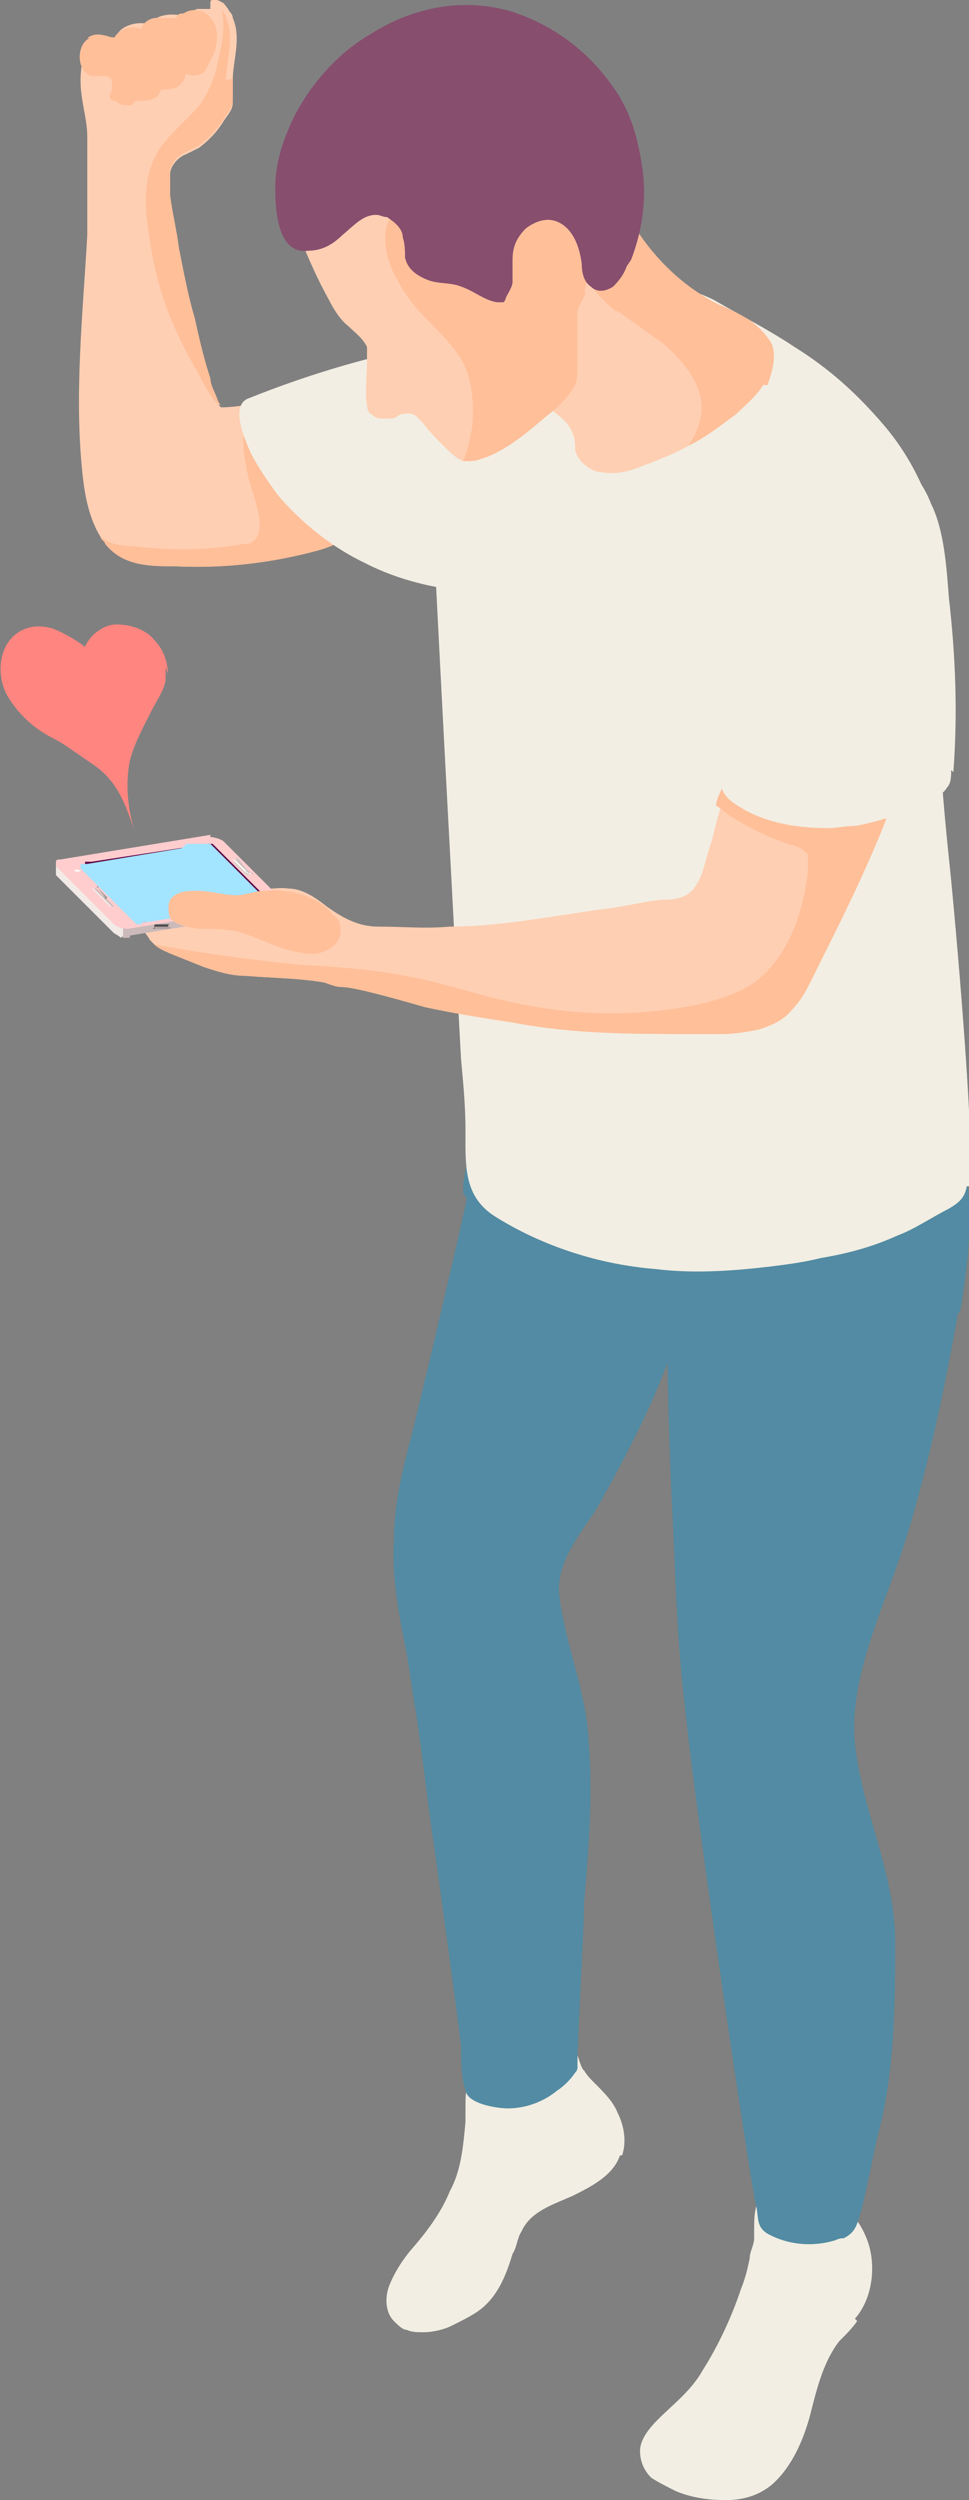<?xml version="1.0" encoding="UTF-8"?><svg xmlns="http://www.w3.org/2000/svg" viewBox="0 0 43.3 111.7"><rect x="0" y="0" width="43.3" height="111.7" fill="#808080" stroke="none"/><defs><style>.uuid-619fb3d4-cd3f-45d9-8590-07a1d480254f{fill:#fff;}.uuid-ea7f20ec-6623-40bc-8b1f-fd003e36e210{fill:#ffcdce;}.uuid-82edf321-76b1-4d54-9c8a-fa6a64712b04,.uuid-2df5406d-ca33-41d1-b177-07452655034d{fill:#874e6e;}.uuid-82edf321-76b1-4d54-9c8a-fa6a64712b04,.uuid-3eee8f2d-b4e1-4123-971e-5d812afbead2,.uuid-d1ee933e-e26b-4433-98d9-870afd6f8191,.uuid-fe8b8ec3-bb02-4f43-a452-e0e087095359{mix-blend-mode:multiply;}.uuid-c79711a3-6e94-4e25-8a5c-b56afb7cfbd6{fill:#666;}.uuid-c79711a3-6e94-4e25-8a5c-b56afb7cfbd6,.uuid-aa7ff8a8-7d52-498f-8936-6fa81d68ced4,.uuid-f6509565-e20a-4fd7-bc07-85a0dab362c1{mix-blend-mode:screen;}.uuid-aa7ff8a8-7d52-498f-8936-6fa81d68ced4{fill:#999;}.uuid-3eee8f2d-b4e1-4123-971e-5d812afbead2,.uuid-ccb232fc-166e-41d1-bf9f-0d307dd1225e{fill:#ccbaba;}.uuid-5a9df6b4-7420-42e1-998c-0099182dcd7f{isolation:isolate;}.uuid-758b742e-5e37-45c5-be8c-b077479683d3{fill:#4d4d4d;}.uuid-255a3a9a-ba19-48bd-822b-fd8b98cde04a{fill:#ffbf99;}.uuid-096ddaf0-8cc7-4b9b-9f45-90ef574f5ac4{fill:#ffcfb3;}.uuid-b8a39cd2-0931-4faa-a5b4-3b41f133b55d{fill:#b3a1a1;}.uuid-f6509565-e20a-4fd7-bc07-85a0dab362c1{fill:#ccc;}.uuid-18ead10d-fedc-4ac6-8f65-6b448dbae423{fill:#600d4a;}.uuid-e2f1f5ba-fe5a-4d71-89ef-4630066c0688{fill:#da85c0;}.uuid-d7f7afb9-b179-48c8-851f-176e49e57f28{fill:#6b6eb6;}.uuid-191cf95d-18a1-4668-a79e-9fdaf5a20d75{fill:#9076b9;}.uuid-0c1392ff-a515-42f3-b3d9-c0dd5d45994b{fill:#ff8dc3;}.uuid-83b6fdb2-5ac8-4df8-8fac-82e75a344cb8{fill:#e8e0dd;}.uuid-ea364f35-6331-4ff5-8b02-298f7849d42d{fill:#fff7f2;}.uuid-63933faf-9e9f-40d5-8c28-c8d1b99eea0c,.uuid-d1ee933e-e26b-4433-98d9-870afd6f8191{fill:#528ba3;}.uuid-e3455ab5-b61a-4f62-b7cb-13d1b434b97e{fill:#f2eae6;}.uuid-ef642564-46ba-4c98-a305-a9235a1ca5bf{fill:#ff8680;}.uuid-e59f0a01-619d-4f48-a449-53806ec2de79{fill:#b57dbd;}.uuid-8613e6dd-1daf-48bc-b379-15319d57944c{fill:#f2eee3;}.uuid-1f7ee338-e42c-4476-8eff-fb4d16085f1e{fill:#a3e4ff;}.uuid-eee374df-fb0d-42ae-81af-c008d8fba91b{fill:#d9d1ce;}</style></defs><g class="uuid-5a9df6b4-7420-42e1-998c-0099182dcd7f"><g id="uuid-c4ec38b4-21f8-4376-af62-b74a7f6893fe"><g id="uuid-abd68040-a0a0-4130-b98d-7c7c02b5cdc2"><path class="uuid-096ddaf0-8cc7-4b9b-9f45-90ef574f5ac4" d="m15.4,23.6c0,.1,0,.3,0,.4,0,.1-.2.2-.4.3-.4.2-.8.3-1.2.4-2,.5-4,.7-6,.6-1.1,0-2.3,0-3.1-1,0-.1-.2-.2-.2-.3-.5-.8-.7-1.8-.8-2.7-.4-3.6,0-7.2.2-10.8,0-.6,0-1.2,0-1.8,0-.9,0-1.8,0-2.6,0-.8-.3-1.6-.3-2.5,0-.6.1-1.2.5-1.6.3-.3.7-.4,1.1-.3,0-.2.2-.4.4-.5.4-.2.8-.2,1.2-.1,0-.1.1-.2.2-.3.4-.2,1-.2,1.4,0,0-.2.2-.3.4-.4.2,0,.4,0,.6,0,0,0,0-.2,0-.3,0-.2.4-.1.5,0,.1,0,.2.2.3.3,0,.1.2.2.2.4.4.9,0,1.9,0,2.8,0,.3,0,.7,0,1,0,.3-.2.5-.4.8-.3.5-.7.9-1.1,1.2-.2.1-.4.2-.6.3-.3.1-.7.5-.7.9,0,.2,0,.3,0,.5,0,.2,0,.3,0,.5.1.8.3,1.6.4,2.4.2,1,.4,2.1.7,3.1.2.9.4,1.8.7,2.7,0,.3.2.6.3.9,0,0,.1.3.2.3h0c.9,0,1.8-.3,2.7-.2,0,.2,0,.4,0,.6,0,.3.2.5.5.6.7.5,1.3,1.1,1.7,1.8.2.4.3.7.4,1.1,0,.5,0,1,0,1.5Z"/><path class="uuid-255a3a9a-ba19-48bd-822b-fd8b98cde04a" d="m15.4,23.6c0,.1,0,.3,0,.4,0,.1-.2.2-.4.3-.4.2-.8.3-1.2.4-2,.5-4,.7-6,.6-1.1,0-2.3,0-3.1-1,0-.1-.2-.2-.2-.3.4.3.9.4,1.4.4,1.7.2,3.4.2,5-.1.2,0,.3,0,.5-.2.2-.2.2-.5.2-.8-.1-.9-.5-1.7-.6-2.5-.2-.8-.2-1.8.3-2.5.6.9,1.4,1.5,2.3,2.1.7.5,1.5,1,2.1,1.7,0,.5,0,1,0,1.5Z"/><path class="uuid-255a3a9a-ba19-48bd-822b-fd8b98cde04a" d="m10.4,3.5c0,.3,0,.7,0,1,0,.3-.2.5-.4.8-.3.5-.7.9-1.1,1.2-.2.1-.4.2-.6.3-.3.1-.7.5-.7.9,0,.2,0,.3,0,.5,0,.2,0,.3,0,.5.1.8.3,1.6.4,2.4.2,1,.4,2.1.7,3.1.2.9.4,1.8.7,2.7,0,.3.2.6.3.9,0,0,.1.3.2.3-.4,0-1-1.4-1.2-1.7-.4-.7-.7-1.3-1-2-.6-1.4-.9-2.8-1.1-4.3-.2-1.3-.1-2.8.8-3.8.5-.6,1.1-1.1,1.6-1.7.3-.5.6-1.1.7-1.7.2-.8.4-1.7.2-2.5,0,.1.2.2.2.4.4.9,0,1.9,0,2.8Z"/><path class="uuid-8613e6dd-1daf-48bc-b379-15319d57944c" d="m21.5,25.7c0,.2,0,.5-.2.7-.1,0-.3,0-.4,0-1.5-.1-3.1-.5-4.5-1.2-1.5-.7-2.9-1.8-4-3.1-.5-.7-1-1.4-1.3-2.1-.2-.5-.8-1.9,0-2.2,2.5-1,5.1-1.8,7.7-2.3,0,0,.3.4.4.5.2.1.4.2.6.3.1,0,.2.1.4.2.3.2.6.4.8.6.3.3.5.6.6,1,.3.8.5,1.6.5,2.5,0,.9-.3,1.8-.5,2.7-.2.8,0,1.8,0,2.6Z"/><g class="uuid-fe8b8ec3-bb02-4f43-a452-e0e087095359"><path class="uuid-8613e6dd-1daf-48bc-b379-15319d57944c" d="m21.5,25.7c0,.2,0,.5-.2.7-.1,0-.3,0-.4,0-1.5-.1-3.1-.5-4.5-1.2.3-3.2,1.7-6.3,3.6-8.9.3.2.6.4.8.6.3.3.5.6.6,1,.3.8.5,1.6.5,2.5,0,.9-.3,1.8-.5,2.7-.2.8,0,1.8,0,2.6Z"/></g><path class="uuid-8613e6dd-1daf-48bc-b379-15319d57944c" d="m38.3,103.7c-.2.3-.5.6-.8.9-.7.9-1,2.1-1.3,3.3-.3,1.1-.8,2.3-1.7,3.1-.6.5-1.3.7-2.1.7-.7,0-1.5-.1-2.2-.4-.4-.2-.8-.4-1.1-.6-.3-.3-.5-.7-.5-1.2,0-.5.4-1,.8-1.4.7-.7,1.5-1.3,2-2.2.7-1.1,1.3-2.4,1.7-3.6.2-.5.3-.9.4-1.4,0-.3.2-.6.2-.9,0-.1,0-.2,0-.4,0-.4,0-.9.2-1.3.3-.6,1.4-.7,2-.7.4,0,.8.2,1.1.4.9.5,1.6,1.5,1.8,2.5.2,1,0,2.2-.7,3Z"/><g class="uuid-fe8b8ec3-bb02-4f43-a452-e0e087095359"><path class="uuid-8613e6dd-1daf-48bc-b379-15319d57944c" d="m38.3,103.7c-.2.3-.5.6-.8.9-.7.9-1,2.1-1.3,3.3-.3,1.1-.8,2.3-1.7,3.1-.6.5-1.3.7-2.1.7.5-.4,1-.8,1.4-1.3.9-1.2,1.2-2.8,1.5-4.3.1-.8.3-1.5.5-2.3.3-.9.9-1.6,0-2.4-.4-.3-.9-.5-1.3-.8-.2-.1-.5-.3-.7-.5,0-.1,0-.2,0-.4,0-.4,0-.9.2-1.3.3-.6,1.4-.7,2-.7.4,0,.8.2,1.1.4.9.5,1.6,1.5,1.8,2.5.2,1,0,2.2-.7,3Z"/></g><path class="uuid-8613e6dd-1daf-48bc-b379-15319d57944c" d="m27.7,96.3c-.3.9-1.3,1.4-2.1,1.8-.9.4-1.9.7-2.3,1.6-.2.3-.2.7-.4,1-.3,1-.7,2-1.6,2.6-.3.2-.7.4-1.1.6-.4.2-.9.3-1.3.3-.2,0-.5,0-.7-.1-.2,0-.4-.2-.6-.4-.4-.4-.4-1.1-.2-1.6.2-.5.5-1,.9-1.5.7-.8,1.4-1.7,1.8-2.7.5-.9.6-2,.7-3.1,0-.1,0-.2,0-.3v-.2c0-.6,0-1.1.2-1.7,0,0,0-.1.1-.2s.1,0,.2,0c.7,0,1.5.1,2.2,0,.7,0,1.5-.3,2.1-.7,0,0,.2.7.3.7.1.2.3.4.5.6.4.4.8.8,1,1.3.3.6.4,1.3.2,1.9Z"/><g class="uuid-fe8b8ec3-bb02-4f43-a452-e0e087095359"><path class="uuid-8613e6dd-1daf-48bc-b379-15319d57944c" d="m27.7,96.3c-.3.9-1.3,1.4-2.1,1.8-.9.4-1.9.7-2.3,1.6-.2.3-.2.7-.4,1-.3,1-.7,2-1.6,2.6-.3.2-.7.4-1.1.6-.4.2-.9.3-1.3.3-.2,0-.5,0-.7-.1.3-.1.7-.3,1-.4,1-.5,1.9-1.3,2.4-2.2.4-.8.6-1.7,1-2.5.5-1.1,1.1-2.1,2-2.9.2-.2.5-.4.4-.7,0-.4-.6-.4-.9-.3-.6,0-1.2.1-1.8,0-.4,0-.9-.4-1.3-.7,0-.6,0-1.1.2-1.7,0,0,0-.1.1-.2s.1,0,.2,0c.7,0,1.5.1,2.2,0,.7,0,1.5-.3,2.1-.7,0,0,.2.7.3.7.1.2.3.4.5.6.4.4.8.8,1,1.3.3.6.4,1.3.2,1.9Z"/></g><path class="uuid-63933faf-9e9f-40d5-8c28-c8d1b99eea0c" d="m31.7,53.5c-.5,3.3-1.4,6.6-2.8,9.6-.7,1.5-1.5,3-2.3,4.4-.8,1.2-1.8,2.4-1.6,3.9.3,2.2,1.2,4.2,1.3,6.4.2,2.4,0,4.8-.2,7.2,0,1.2-.3,6-.3,7.2,0,0,0,.1,0,.2,0,0,0,.1-.1.2-.2.3-.5.6-.8.8,0,0,0,0,0,0-.6.5-1.4.8-2.2.8-.5,0-1.8-.2-1.9-.8-.2-.6-.2-1.4-.2-2-.1-.9-.9-6.8-1.2-8.9-.3-2-.5-3.9-.8-5.9-.2-1.1-.3-2.1-.5-3.1-.3-1.5-.6-3.1-.5-4.7,0-1.6.4-3.2.8-4.7.2-.8,1.8-7.5,2.5-10.7,0-.2,0-.3,0-.4.3-1.8.6-3.6,1.4-5.3.1-.3.3-.6.6-.6.2,0,.3,0,.5.2.6.3,1.4.5,2.1.4.7,0,1.3-.3,2.1-.2.7.1,1.3.4,1.9.9.6.5,1.3,1.3,1.6,2,.2.7.6,1.4.7,2.1,0,.3,0,.7,0,1Z"/><path class="uuid-d1ee933e-e26b-4433-98d9-870afd6f8191" d="m31.7,53.5c-.5,3.3-1.4,6.6-2.8,9.6-.7,1.5-1.5,3-2.3,4.4-.8,1.2-1.8,2.4-1.6,3.9.3,2.2,1.2,4.2,1.3,6.4.2,2.4,0,4.8-.2,7.2,0,1.2-.3,6-.3,7.2,0,0,0,.1,0,.2,0,0,0,.1-.1.2-.2.3-.5.6-.8.8,0,0,0,0,0,0-.4-7.2-.8-14.5-1.3-21.7,0-1.4-.2-2.7.2-4.1.4-1.8,1.6-3.3,2.3-5,.5-1.1.9-2.4.4-3.5-.5-1.3-1.9-2-3-2.8-1.2-.8-2.1-1.8-2.8-3,0-.2,0-.3,0-.4.3-1.8.6-3.6,1.4-5.3.1-.3.3-.6.6-.6.2,0,.3,0,.5.2.6.3,1.4.5,2.1.4.7,0,1.3-.3,2.1-.2.7.1,1.3.4,1.9.9.6.5,1.3,1.3,1.6,2,.2.7.6,1.4.7,2.1,0,.3,0,.7,0,1Z"/><path class="uuid-63933faf-9e9f-40d5-8c28-c8d1b99eea0c" d="m42.8,58.7c-.6,3.4-1.3,6.7-2.3,10-.9,2.9-2.6,6.2-2.3,9.2.3,2.9,1.7,5.6,1.8,8.6,0,2.8,0,5.8-.7,8.6-.3,1.2-.5,2.4-.8,3.6-.2.6-.2,1-.8,1.3-.1,0-.2,0-.4.1-1,.3-2.1.2-3-.3-.5-.3-.4-.7-.5-1.2-.2-.6-2.7-17.4-3.2-22.4-.3-2.5-.4-5-.5-7.5-.2-3.7-.3-7.5-.3-11.2,0-3.1.3-6.3.8-9.3,0,.2.7.9.9,1,.4.4.8.7,1.2.9.4.2.8.5,1.2.5.5,0,1.1-.4,1.5-.5,1.3-.3,2.7-.4,3.9.1,1,.4,1.8,1.1,2.6,1.9.3.4.9.2,1.2-.2.4,2.2.2,4.5-.2,6.7Z"/><path class="uuid-d1ee933e-e26b-4433-98d9-870afd6f8191" d="m42.8,58.7c-.6,3.4-1.3,6.7-2.3,10-.9,2.9-2.6,6.2-2.3,9.2.3,2.9,1.7,5.6,1.8,8.6,0,2.8,0,5.8-.7,8.6-.3,1.2-.5,2.4-.8,3.6-.2.6-.2,1-.8,1.3-.1,0-.2,0-.4.1,0-2.7-.2-5.5-.5-8.2-.5-4.4-1.2-8.7-1.5-13.1-.2-4.4,0-8.9,1.7-13,.5-1.1,1-2.3,1.1-3.5.1-1.2-.3-2.6-1.4-3.2-1.6-.9-3.8-.4-5.6-.9-.6-.2-1.1-.4-1.5-.7,0-3.1.3-6.3.8-9.3,0,.2.7.9.9,1,.4.4.8.7,1.2.9.4.2.8.5,1.2.5.5,0,1.1-.4,1.5-.5,1.3-.3,2.7-.4,3.9.1,1,.4,1.8,1.1,2.6,1.9.3.4.9.2,1.2-.2.4,2.2.2,4.5-.2,6.7Z"/><path class="uuid-8613e6dd-1daf-48bc-b379-15319d57944c" d="m43.2,53c-.1.5-.3.7-.8,1-.8.4-1.5.9-2.3,1.2-1.1.5-2.2.8-3.4,1-.8.2-1.6.3-2.4.4-1.7.2-3.4.3-5,.1-2.5-.2-5-1-7.1-2.3-1.5-.9-1.4-2.3-1.4-3.9,0-1.1-.1-2.1-.2-3.2-.3-5.6-1.2-22.3-1.3-25.1-.1-2.6-.5-5.1.2-7.5.5-1.8,2.7-2.8,4.4-2.9,1.4-.1,2.8.2,4.1.5,1.3.3,2.7.5,3.9,1.1,1.2.7,2.4,1.3,3.6,2.1,1.6,1,2.8,2.1,4,3.5,1.7,2,2.6,4.5,2.7,7.1,0,.3,0,.6,0,.9,0,.4-.2.8-.2,1.1,0,.2,0,.4,0,.6-.1,1.6,0,3.2,0,4.8.1,1.9.3,3.9.5,5.8.3,3.1,1.1,12.3.8,13.6Z"/><g class="uuid-fe8b8ec3-bb02-4f43-a452-e0e087095359"><path class="uuid-8613e6dd-1daf-48bc-b379-15319d57944c" d="m43.2,53c-.1.5-.3.7-.8,1-.8.4-1.5.9-2.3,1.2-1.1.5-2.2.8-3.4,1-.8.2-1.6.3-2.4.4-.3-.8-.6-1.6-.8-2.4-1.2-4.1-2.4-8.2-2.6-12.4,0-2,0-4.1.3-6.1.3-2.9.8-5.9,1.9-8.6.9-2.1,2.2-5.1,5.1-3.7,2,1,3.1,3.2,3.8,5.4-.1,1.6,0,3.2,0,4.8.1,1.9.3,3.9.5,5.8.3,3.1,1.1,12.3.8,13.6Z"/></g><path class="uuid-096ddaf0-8cc7-4b9b-9f45-90ef574f5ac4" d="m34.1,17.2c-.3.5-.8.9-1.2,1.3-.7.5-1.3,1-2.1,1.4h0c-.7.4-1.5.7-2.3,1-.5.2-1.1.3-1.6.2-.5,0-1.1-.5-1.2-1,0-.2,0-.5-.1-.7-.2-.7-1.1-1.1-1.6-1.6-.6-.6-1.1-1.3-1.3-2.1-.5-1.7,0-3.5.4-5.3.2-.7.3-1.4.8-1.9.6-.7,1.6-.9,2.4-.6.4.2.8.4,1,.8.5.5.8,1.2,1.2,1.8.9,1.3,2.1,2.4,3.5,3.1.5.2.9.4,1.4.7.4.3.8.7,1,1.1.2.6,0,1.2-.2,1.8Z"/><path class="uuid-255a3a9a-ba19-48bd-822b-fd8b98cde04a" d="m34.1,17.2c-.3.5-.8.9-1.2,1.3-.7.5-1.3,1-2.1,1.4.2-.4.4-.7.5-1.2.3-1.3-.7-2.5-1.6-3.3-.7-.5-1.4-1-2.1-1.5,0,0,0,0-.1,0-.6-.5-1.2-1.1-1.4-1.9-.3-1.1,0-2.3.9-3,.1,0,.2-.2.4-.3.5.5.8,1.2,1.2,1.8.9,1.3,2.1,2.4,3.5,3.1.5.2.9.4,1.4.7.4.3.8.7,1,1.1.2.6,0,1.2-.2,1.8Z"/><path class="uuid-096ddaf0-8cc7-4b9b-9f45-90ef574f5ac4" d="m26.2,13c-.1.3-.3.6-.4.9,0,.4,0,.9,0,1.3,0,.4,0,.8,0,1.2,0,.4,0,.8-.3,1.1-.2.3-.4.5-.6.7-1,.8-1.9,1.7-3.1,2.2-.3.1-.5.2-.8.2,0,0-.2,0-.3,0-.3-.1-.6-.4-.9-.7-.3-.3-.6-.6-.9-1-.3-.3-.4-.5-.9-.4-.2,0-.3.2-.5.2-.1,0-.2,0-.4,0-.2,0-.3,0-.5-.2-.1,0-.2-.2-.2-.4-.1-.6,0-1.3,0-2,0-.2,0-.4,0-.6-.2-.4-.5-.6-.8-.9-.4-.3-.7-.8-.9-1.2-.5-.9-.9-1.8-1.3-2.8-.4-1.1-.7-2.3-.3-3.4,0-.2.2-.4.4-.4s.3.1.4.2c.3.2.5.1.7,0,.3-.2.6-.3.9-.3,1-.2,2.1,0,3,.4.5.2,1,.4,1.5.6s.8.4,1.2.7c.5.3,1,.6,1.5.8.7.2,1.5.1,2.2.4.5.2.9.6,1.1,1.1.3.7.3,1.5.1,2.2Z"/><path class="uuid-255a3a9a-ba19-48bd-822b-fd8b98cde04a" d="m26.2,13c-.1.3-.3.6-.4.9,0,.4,0,.9,0,1.3,0,.4,0,.8,0,1.2,0,.4,0,.8-.3,1.1-.2.3-.4.5-.6.7-1,.8-1.9,1.7-3.1,2.2-.3.1-.5.2-.8.2,0,0-.2,0-.3,0,.2-.5.3-1,.4-1.5.1-1,0-2.1-.4-2.9-.4-.7-1-1.3-1.5-1.8-.6-.6-1.1-1.2-1.5-2-.4-.7-.7-1.8-.3-2.6.5-.8,1.2-1.4,2.1-1.7.2,0,.4-.1.5-.2.4.2.8.4,1.2.7.5.3,1,.6,1.5.8.7.2,1.5.1,2.2.4.5.2.9.6,1.1,1.1.3.7.3,1.5.1,2.2Z"/><path class="uuid-2df5406d-ca33-41d1-b177-07452655034d" d="m28,11.9c-.1.3-.3.6-.6.9-.3.2-.7.3-1,0-.3-.2-.4-.6-.4-1-.1-.8-.4-1.6-1.1-1.9-.5-.2-1,0-1.4.3-.4.4-.6.8-.6,1.4,0,.3,0,.7,0,1,0,.2-.2.5-.3.7,0,0,0,.1-.1.2,0,0-.2,0-.3,0-.6-.1-1-.5-1.6-.7-.5-.2-1-.1-1.5-.3-.5-.2-.9-.5-1-1,0-.3,0-.6-.1-.9,0-.4-.4-.7-.7-.9-.2,0-.3-.1-.5-.1-.6,0-1,.5-1.5.9-.4.4-.9.7-1.5.7-1.4.2-1.5-1.8-1.5-2.8,0-1.2.4-2.3.9-3.3.8-1.5,2-2.8,3.4-3.6,1.9-1.2,4.1-1.6,6.2-1t0,0c1.9.6,3.5,1.8,4.6,3.4.8,1.1,1.1,2.3,1.3,3.6.2,1.4,0,2.8-.5,4.1Z"/><path class="uuid-82edf321-76b1-4d54-9c8a-fa6a64712b04" d="m28,11.9c-.1.3-.3.6-.6.9-.3.2-.7.3-1,0-.3-.2-.4-.6-.4-1-.1-.8-.4-1.6-1.1-1.9-.5-.2-1,0-1.4.3-.4.4-.6.8-.6,1.4,0,.3,0,.7,0,1,0,.2-.2.5-.3.7,0,0,0,.1-.1.2,0,0-.2,0-.3,0-.6-.1-1-.5-1.6-.7-.5-.2-1-.1-1.5-.3-.5-.2-.9-.5-1-1,0-.3,0-.6-.1-.9,0-.4-.4-.7-.7-.9,0,0,0,0,0,0,.3-.1.5-.2.8-.4,1-.5,1.9-1.3,2.6-2.1.4-.5.8-1,1.1-1.6.8-1.5,1.2-3.3,1-5.1,1.9.6,3.5,1.8,4.6,3.4.8,1.1,1.1,2.3,1.3,3.6.2,1.4,0,2.8-.5,4.1Z"/><path class="uuid-096ddaf0-8cc7-4b9b-9f45-90ef574f5ac4" d="m39.6,36.6c-.9,2.3-2,4.5-3.1,6.7-.3.6-.6,1.3-1.1,1.8-.4.5-.9.7-1.5.9-.5.1-1.1.2-1.6.2-.4,0-.9,0-1.3,0-2.7,0-5.4,0-8-.5-1.3-.2-2.6-.4-4-.7-.7-.2-3.1-.9-3.7-.9-.3,0-.5-.1-.8-.2-1.1-.2-2.3-.2-3.5-.3-.7,0-1.3-.2-1.9-.4-.5-.2-1-.4-1.5-.6-.2-.1-.5-.2-.7-.4,0,0-.2-.2-.2-.2-.1-.2-.3-.4-.4-.6-.3-.4-.8-.7-1.2-1.1-.1-.1-.2-.2-.3-.4,0-.2,0-.4,0-.5s.1,0,.2-.1c.2-.2.3-.4.5-.7.3-.4.8-.6,1.2-.5.2,0,.4.2.6.2.2,0,.4-.2.6-.2.6-.2,1.3.2,1.9.6.2,0,.3.2.4.4,0,0,0,.2.1.3,0,.1.2.2.4.3.7.2,1.5-.1,2.2,0,.6,0,1.2.4,1.7.8.7.5,1.4.9,2.3.9,1.1,0,2.1.1,3.2,0,2.3,0,4.7-.5,7-.8.8-.1,1.6-.3,2.4-.4.5,0,1.1,0,1.5-.5.4-.5.5-1.2.7-1.8.2-.6.3-1.2.5-1.8,0-.3.2-.6.3-.9.3-1,1-1.9,2-2.3.9-.4,1.9-.4,2.9-.2.5.1,1.1.3,1.5.5.5.3.8.7,1,1.3.2.6,0,1.3-.3,1.9Z"/><path class="uuid-255a3a9a-ba19-48bd-822b-fd8b98cde04a" d="m39.6,36.6c-.9,2.3-2,4.5-3.1,6.7-.3.6-.6,1.3-1.1,1.8-.4.5-.9.7-1.5.9-.5.1-1.1.2-1.6.2-.4,0-.9,0-1.3,0-2.7,0-5.4,0-8-.5-1.3-.2-2.6-.4-4-.7-.7-.2-3.1-.9-3.7-.9-.3,0-.5-.1-.8-.2-1.1-.2-2.3-.2-3.5-.3-.7,0-1.3-.2-1.9-.4-.5-.2-1-.4-1.5-.6-.2-.1-.5-.2-.7-.4,2.2.4,4.4.7,6.5.9,1.6.1,3.2.2,4.7.5,1.8.3,3.6,1,5.4,1.3,2.5.5,5.1.5,7.6,0,.9-.2,1.9-.5,2.6-1,1.5-1.1,2.2-3.1,2.4-5,0-.2,0-.5,0-.7-.2-.3-.5-.4-.9-.5-.9-.3-1.7-.7-2.5-1.2-.3-.2-.5-.4-.7-.5,0-.3.2-.6.3-.9.3-1,1-1.9,2-2.3.9-.4,1.9-.4,2.9-.2.5.1,1.1.3,1.5.5.5.3.8.7,1,1.3.2.6,0,1.3-.3,1.9Z"/><path class="uuid-ccb232fc-166e-41d1-bf9f-0d307dd1225e" d="m5.8,41.8l6.7-1.1c.1,0,.2,0,.2-.1v-.3c0,0-.1,0-.1,0l-2.6-2.5c-.1-.1-.4-.2-.6-.2l-6,1h-.6c0,0-.2,0-.2,0v.3c0,0,0,0,0,0,0,0,0,.1,0,.2l2.6,2.6c0,0,.2.1.3.2,0,0,.2,0,.3,0Z"/><path class="uuid-758b742e-5e37-45c5-be8c-b077479683d3" d="m7.6,41.3s0,0,0,0c0,0,0,0,0,0h-.7c0,.1,0,.2-.1.2h0c0,0,0,0,0,0h0s0,0,0,0c0,0,0,0,0,0h.7c0-.1,0-.2.1-.2h0c0,0,0,0,0,0Z"/><path class="uuid-83b6fdb2-5ac8-4df8-8fac-82e75a344cb8" d="m6.9,41.4h.7c0-.1,0-.1,0,0h0s0,0,0,0h-.7c0,.1,0,.1,0,.1,0,0,0,0,0,0,0,0,0,0,0,0h0c0,0,0,0,0,0h0c0,0,0,0,0,0h0c0,0,0,0,0,0,0,0,0,0,0,0,0,0,0,0,0,0Z"/><path class="uuid-ea364f35-6331-4ff5-8b02-298f7849d42d" d="m6.8,41.5h0c0,0,0,0,0,0h0c0,0,0,0,0,0h0c0,0,0,0,0,0h0c0,0,0,0,0,0Z"/><path class="uuid-e3455ab5-b61a-4f62-b7cb-13d1b434b97e" d="m6.9,41.4h0c0,0,0,0,0,.1h0c0,0,0-.1,0-.1Z"/><path class="uuid-b8a39cd2-0931-4faa-a5b4-3b41f133b55d" d="m6.9,41.4h.7c0-.1,0-.1,0,0h0s0,0,0,0h0c0,0,0,.1,0,.1h-.7c0,.1,0,.1,0,0h0s0,0,0,0h0c0,0,0-.1,0-.1Z"/><path class="uuid-e3455ab5-b61a-4f62-b7cb-13d1b434b97e" d="m5.5,41.8v-.4c0,0-.6-1.4-.6-1.4l-1.6-1.4h-.6c0,0-.2,0-.2,0v.3c0,0,0,0,0,0,0,0,0,.1,0,.2l2.6,2.6c0,0,.2.1.3.2Z"/><path class="uuid-ea7f20ec-6623-40bc-8b1f-fd003e36e210" d="m9.4,37.3l-6.7,1.1c-.1,0-.2,0-.2.1,0,0,0,0,0,0,0,0,0,.1,0,.2l2.6,2.6c.1.1.4.2.6.2l6.7-1.1c.1,0,.2,0,.2-.1h0s0,0,0-.1l-2.6-2.6c-.1-.1-.4-.2-.6-.2Z"/><path class="uuid-3eee8f2d-b4e1-4123-971e-5d812afbead2" d="m11.3,39.1h0s0,0,0,0c0,0,0,0,0,0,0,0,0,0,0,0l-.6-.6h0c0,0-.1-.1-.2-.1h0s0,0,0,0h0s0,0,0,0c0,0,0,0,0,0l.6.6h0s.1,0,.2,0Z"/><path class="uuid-3eee8f2d-b4e1-4123-971e-5d812afbead2" d="m5.1,40.5h0s0,0,0,0c0,0,0,0,0,0,0,0,0,0,0,0l-.8-.8s0,0-.1,0h0s0,0,0,0h0s0,0,0,0l.8.8s0,0,.1,0Z"/><path class="uuid-18ead10d-fedc-4ac6-8f65-6b448dbae423" d="m12,40.2s0,0,0,0l-2.5-2.5c0,0-.2,0-.2,0l-5.2.8h-.3c0,0,0,.1,0,.2,0,0,0,0,0,0l2.5,2.5c0,0,.2,0,.2,0l5.5-.9c0,0,0,0,0-.1Z"/><path class="uuid-1f7ee338-e42c-4476-8eff-fb4d16085f1e" d="m6.4,41.2h.2s4.2-.7,4.2-.7h.2s.9-.2.9-.2c0,0,0,0,0-.1l-2.5-2.5c0,0-.1,0-.2,0h-.9c0,.1-.2.2-.2.2l-4.2.7h-.3c0,0,0,.1,0,.2l2.5,2.5c0,0,.1,0,.2,0Z"/><path class="uuid-ef642564-46ba-4c98-a305-a9235a1ca5bf" d="m7.5,30.1c0-.5-.2-1.1-.6-1.5-.4-.5-1.1-.7-1.7-.7-.6,0-1.2.5-1.4,1-.4-.3-.9-.6-1.4-.8-.9-.3-1.8,0-2.2.9-.3.7-.2,1.6.2,2.2.5.8,1.2,1.4,2,1.8.4.2.8.5,1.1.7.4.3.8.5,1.2.9.7.7,1,1.6,1.3,2.5-.3-1-.4-2.1-.2-3.1.2-.8.6-1.5,1-2.3.2-.4.5-.8.6-1.3,0-.2,0-.4,0-.6Z"/><path class="uuid-ccb232fc-166e-41d1-bf9f-0d307dd1225e" d="m5,40.5h0s0,0,0,0h0s0,0,0,0h0s0,0,0,0c0,0,0,0-.1,0,0,0,0,0,0,0l-.8-.8s0,0,0,0h0s0,0,0,0l.8.8s0,0,0,0c0,0,0,0,.1,0,0,0,0,0,0,0Z"/><path class="uuid-ea364f35-6331-4ff5-8b02-298f7849d42d" d="m4.9,40.5h0s0,0,0,0l-.8-.8s0,0,0,0h0s0,0,0,0l.8.8s0,0,0,0Z"/><path class="uuid-83b6fdb2-5ac8-4df8-8fac-82e75a344cb8" d="m5,40.5h0s0,0-.1,0h0c0,0,0,0,.1,0Z"/><path class="uuid-e3455ab5-b61a-4f62-b7cb-13d1b434b97e" d="m5,40.5h0s0,0,0,0c0,0,0,0,0,0,0,0,0,0,0,0l-.8-.8s0,0-.1,0h0s0,0,0,0h0s0,0,0,0l.8.8s0,0,.1,0Z"/><path class="uuid-ccb232fc-166e-41d1-bf9f-0d307dd1225e" d="m4.3,39.7s0,0,0,0,0,0,0,0,0,0,0,0c0,0,0,0,0,0Z"/><path class="uuid-ea364f35-6331-4ff5-8b02-298f7849d42d" d="m4.3,39.7s0,0,0,0c0,0,0,0,0,0,0,0,0,0,0,0,0,0,0,0,0,0,0,0,0,0,0,0,0,0,0,0,0,0Z"/><path class="uuid-ccb232fc-166e-41d1-bf9f-0d307dd1225e" d="m4.3,39.8s0,0,0,0,0,0,0,0c0,0,0,0,0,0,0,0,0,0,0,0Z"/><path class="uuid-ea364f35-6331-4ff5-8b02-298f7849d42d" d="m4.3,39.7s0,0,0,0c0,0,0,0,0,0,0,0,0,0,0,0,0,0,0,0,0,0,0,0,0,0,0,0,0,0,0,0,0,0Z"/><path class="uuid-ccb232fc-166e-41d1-bf9f-0d307dd1225e" d="m4.4,39.8s0,0,0,0c0,0,0,0,0,0s0,0,0,0c0,0,0,0,0,0Z"/><path class="uuid-ea364f35-6331-4ff5-8b02-298f7849d42d" d="m4.4,39.8s0,0,0,0,0,0,0,0c0,0,0,0,0,0,0,0,0,0,0,0,0,0,0,0,0,0,0,0,0,0,0,0Z"/><path class="uuid-ccb232fc-166e-41d1-bf9f-0d307dd1225e" d="m4.5,39.9s0,0,0,0c0,0,0,0,0,0,0,0,0,0,0,0,0,0,0,0,0,0Z"/><path class="uuid-ea364f35-6331-4ff5-8b02-298f7849d42d" d="m4.5,39.9s0,0,0,0c0,0,0,0,0,0,0,0,0,0,0,0,0,0,0,0,0,0,0,0,0,0,0,0,0,0,0,0,0,0Z"/><path class="uuid-ccb232fc-166e-41d1-bf9f-0d307dd1225e" d="m4.6,40s0,0,0,0,0,0,0,0c0,0,0,0,0,0s0,0,0,0Z"/><path class="uuid-ea364f35-6331-4ff5-8b02-298f7849d42d" d="m4.6,40s0,0,0,0c0,0,0,0,0,0,0,0,0,0,0,0,0,0,0,0,0,0,0,0,0,0,0,0,0,0,0,0,0,0Z"/><path class="uuid-ccb232fc-166e-41d1-bf9f-0d307dd1225e" d="m4.6,40.1s0,0,0,0c0,0,0,0,0,0s0,0,0,0c0,0,0,0,0,0Z"/><path class="uuid-ea364f35-6331-4ff5-8b02-298f7849d42d" d="m4.6,40s0,0,0,0c0,0,0,0,0,0,0,0,0,0,0,0,0,0,0,0,0,0,0,0,0,0,0,0,0,0,0,0,0,0Z"/><path class="uuid-ccb232fc-166e-41d1-bf9f-0d307dd1225e" d="m4.7,40.1s0,0,0,0,0,0,0,0c0,0,0,0,0,0s0,0,0,0Z"/><path class="uuid-ea364f35-6331-4ff5-8b02-298f7849d42d" d="m4.7,40.1s0,0,0,0c0,0,0,0,0,0,0,0,0,0,0,0,0,0,0,0,0,0,0,0,0,0,0,0,0,0,0,0,0,0Z"/><path class="uuid-ccb232fc-166e-41d1-bf9f-0d307dd1225e" d="m4.8,40.2s0,0,0,0c0,0,0,0,0,0s0,0,0,0c0,0,0,0,0,0Z"/><path class="uuid-ea364f35-6331-4ff5-8b02-298f7849d42d" d="m4.8,40.2s0,0,0,0c0,0,0,0,0,0,0,0,0,0,0,0,0,0,0,0,0,0,0,0,0,0,0,0,0,0,0,0,0,0Z"/><path class="uuid-ccb232fc-166e-41d1-bf9f-0d307dd1225e" d="m4.9,40.3s0,0,0,0,0,0,0,0c0,0,0,0,0,0,0,0,0,0,0,0Z"/><path class="uuid-ea364f35-6331-4ff5-8b02-298f7849d42d" d="m4.9,40.3s0,0,0,0c0,0,0,0,0,0,0,0,0,0,0,0,0,0,0,0,0,0,0,0,0,0,0,0,0,0,0,0,0,0Z"/><path class="uuid-ccb232fc-166e-41d1-bf9f-0d307dd1225e" d="m4.9,40.4s0,0,0,0c0,0,0,0,0,0,0,0,0,0,0,0s0,0,0,0Z"/><path class="uuid-ea364f35-6331-4ff5-8b02-298f7849d42d" d="m4.9,40.3s0,0,0,0c0,0,0,0,0,0,0,0,0,0,0,0,0,0,0,0,0,0,0,0,0,0,0,0,0,0,0,0,0,0Z"/><path class="uuid-ccb232fc-166e-41d1-bf9f-0d307dd1225e" d="m5,40.4s0,0,0,0c0,0,0,0,0,0,0,0,0,0,0,0,0,0,0,0,0,0Z"/><path class="uuid-ea364f35-6331-4ff5-8b02-298f7849d42d" d="m5,40.4s0,0,0,0c0,0,0,0,0,0,0,0,0,0,0,0,0,0,0,0,0,0,0,0,0,0,0,0,0,0,0,0,0,0Z"/><path class="uuid-aa7ff8a8-7d52-498f-8936-6fa81d68ced4" d="m4.7,40.2c0-.2-.2-.3-.3-.5h0c0-.1,0-.1-.1-.1h0s0,0,0,0h0s0,0,0,0l.5.5Z"/><path class="uuid-619fb3d4-cd3f-45d9-8590-07a1d480254f" d="m3.8,39.1s0,0,0,0c0,0,0,0,0,0,0,0-.1,0-.2,0,0,0,0,0,0,0,0,0,0,0,0,0,0,0,0,0,0,0,0,0,.1,0,.2,0,0,0,0,0,0,0Z"/><path class="uuid-d7f7afb9-b179-48c8-851f-176e49e57f28" d="m3.8,39.1s0,0,0,0c0,0,0,0,0,0,0,0-.1,0-.2,0,0,0,0,0,0,0,0,0,0,0,0,0,0,0,0,0,0,0,0,0,.1,0,.2,0,0,0,0,0,0,0Z"/><path class="uuid-191cf95d-18a1-4668-a79e-9fdaf5a20d75" d="m3.7,39.1s0,0,0,0c0,0,0,0,0,0,0,0,0,0-.1,0,0,0,0,0,0,0,0,0,0,0,0,0,0,0,0,0,0,0,0,0,0,0,.1,0,0,0,0,0,0,0Z"/><path class="uuid-e59f0a01-619d-4f48-a449-53806ec2de79" d="m3.7,39.1s0,0,0,0c0,0,0,0,0,0,0,0,0,0,0,0,0,0,0,0,0,0h0s0,0,0,0c0,0,0,0,0,0,0,0,0,0,0,0Z"/><path class="uuid-e2f1f5ba-fe5a-4d71-89ef-4630066c0688" d="m3.7,39.2h0s0,0,0,0c0,0,0,0,0,0,0,0,0,0,0,0,0,0,0,0,0,0,0,0,0,0,0,0,0,0,0,0,0,0,0,0,0,0,0,0Z"/><path class="uuid-0c1392ff-a515-42f3-b3d9-c0dd5d45994b" d="m3.7,39.2h0s0,0,0,0c0,0,0,0,0,0,0,0,0,0,0,0h0s0,0,0,0c0,0,0,0,0,0,0,0,0,0,0,0Z"/><path class="uuid-c79711a3-6e94-4e25-8a5c-b56afb7cfbd6" d="m3.6,39.1h0s0,0,0,0c0,0,0,0,0,0,0,0,0,0,0,0,0,0,0,0,0,0,0,0,0,0,0,0,0,0,0,0,0,0,0,0,0,0,0,0Z"/><path class="uuid-c79711a3-6e94-4e25-8a5c-b56afb7cfbd6" d="m3.6,39.1h0s0,0,0,0c0,0,0,0,0,0s0,0,0,0h0s0,0,0,0c0,0,0,0,0,0,0,0,0,0,0,0Z"/><polygon class="uuid-c79711a3-6e94-4e25-8a5c-b56afb7cfbd6" points="3.6 39.1 3.6 39.1 3.6 39.1 3.6 39.1 3.6 39.1 3.6 39.1 3.6 39.1 3.6 39.1 3.6 39.1"/><path class="uuid-619fb3d4-cd3f-45d9-8590-07a1d480254f" d="m3.6,38.9s0,0,0,0c0,0,0,0,0,0,0,0-.2-.1-.3,0,0,0,0,0,0,0h0s0,0,0,0c0,0,.2.1.3,0,0,0,0,0,0,0Z"/><path class="uuid-d7f7afb9-b179-48c8-851f-176e49e57f28" d="m3.5,38.9s0,0,0,0c0,0,0,0,0,0,0,0-.2,0-.3,0,0,0,0,0,0,0,0,0,0,0,0,0,0,0,0,0,0,0,0,0,.2,0,.3,0,0,0,0,0,0,0Z"/><path class="uuid-191cf95d-18a1-4668-a79e-9fdaf5a20d75" d="m3.5,38.9s0,0,0,0c0,0,0,0,0,0,0,0-.2,0-.2,0,0,0,0,0,0,0,0,0,0,0,0,0,0,0,0,0,0,0,0,0,.2,0,.2,0,0,0,0,0,0,0Z"/><path class="uuid-e59f0a01-619d-4f48-a449-53806ec2de79" d="m3.5,38.9s0,0,0,0c0,0,0,0,0,0,0,0-.1,0-.2,0,0,0,0,0,0,0,0,0,0,0,0,0,0,0,0,0,0,0,0,0,.1,0,.2,0,0,0,0,0,0,0Z"/><path class="uuid-e2f1f5ba-fe5a-4d71-89ef-4630066c0688" d="m3.4,38.9h0s0,0,0,0c0,0,0,0-.1,0,0,0,0,0,0,0,0,0,0,0,0,0,0,0,0,0,0,0,0,0,0,0,.1,0,0,0,0,0,0,0Z"/><path class="uuid-0c1392ff-a515-42f3-b3d9-c0dd5d45994b" d="m3.4,38.9h0s0,0,0,0c0,0,0,0,0,0,0,0,0,0,0,0,0,0,0,0,0,0,0,0,0,0,0,0,0,0,0,0,0,0,0,0,0,0,0,0Z"/><path class="uuid-c79711a3-6e94-4e25-8a5c-b56afb7cfbd6" d="m3.3,38.8s0,0,0,0c0,0,0,0,0,0,0,0,0,0,0,0,0,0,0,0,0,0,0,0,0,0,0,0,0,0,0,0,0,0,0,0,0,0,0,0,0,0,0,0,0,0Z"/><path class="uuid-c79711a3-6e94-4e25-8a5c-b56afb7cfbd6" d="m3.3,38.8s0,0,0,0c0,0,0,0,0,0,0,0,0,0,0,0,0,0,0,0,0,0h0s0,0,0,0c0,0,0,0,0,0,0,0,0,0,0,0Z"/><path class="uuid-c79711a3-6e94-4e25-8a5c-b56afb7cfbd6" d="m3.3,38.8h0s0,0,0,0c0,0,0,0,0,0,0,0,0,0,0,0h0s0,0,0,0c0,0,0,0,0,0,0,0,0,0,0,0Z"/><path class="uuid-ccb232fc-166e-41d1-bf9f-0d307dd1225e" d="m11.2,39.1h0s0,0,0,0h0s0,0,0,0h0s0,0,0,0c0,0-.2,0-.2,0,0,0,0,0,0,0l-.6-.6s0,0,0,0h0s0,0,0,0c0,0,0,0,0,0l.6.6s0,0,0,0c0,0,.1,0,.2,0,0,0,0,0,0,0Z"/><path class="uuid-ea364f35-6331-4ff5-8b02-298f7849d42d" d="m11,39.1h0s0,0,0,0l-.6-.6s0,0,0,0h0s0,0,0,0c0,0,0,0,0,0l.6.6s0,0,0,0Z"/><path class="uuid-e3455ab5-b61a-4f62-b7cb-13d1b434b97e" d="m11.2,39.1h0c0,0-.2,0-.2-.1h0c0,0,.1.1.2.1Z"/><path class="uuid-eee374df-fb0d-42ae-81af-c008d8fba91b" d="m11.2,39.1h0s0,0,0,0c0,0,0,0,0,0,0,0,0,0,0,0l-.6-.6s-.1,0-.2,0h0s0,0,0,0h0s0,0,0,0l.6.6c0,0,.1,0,.2,0Z"/><path class="uuid-ea364f35-6331-4ff5-8b02-298f7849d42d" d="m11.2,39.1h0s0,0,0,0c0,0,0,0,0,0,0,0,0,0,0,0l-.6-.6h0c0,0-.1-.1-.2-.1h0s0,0,0,0h0s0,0,0,0c0,0,0,0,0,0l.6.6h0s.1,0,.2,0Z"/><path class="uuid-f6509565-e20a-4fd7-bc07-85a0dab362c1" d="m11,39c0-.2-.2-.4-.3-.6h0c0,0-.1-.1-.2-.1h0s0,0,0,0h0s0,0,0,0c0,0,0,0,0,0l.6.6Z"/><path class="uuid-8613e6dd-1daf-48bc-b379-15319d57944c" d="m42.5,34.4c0,.3,0,.6-.2.8-.1.2-.3.3-.5.4-1.1.6-2.4,1.1-3.6,1.3-.4,0-.8.1-1.2.1-1.3,0-2.6-.2-3.7-.8-.5-.3-.9-.5-1.1-1.1-.1-.6,0-1.2,0-1.8.1-.9.3-1.7.5-2.6.4-1.7.9-3.3,1.5-4.9.6-1.4,1.3-2.8,2.4-3.8.6-.5,1.2-.9,2-1.2.3,0,.6-.2,1-.2.9,0,1.6,1.1,1.9,1.9.6,1.2.7,2.9.8,4.2.3,2.6.4,5.2.2,7.8Z"/><g class="uuid-fe8b8ec3-bb02-4f43-a452-e0e087095359"><path class="uuid-8613e6dd-1daf-48bc-b379-15319d57944c" d="m42.5,34.4c0,.3,0,.6-.2.8-.1.2-.3.3-.5.4-1.1.6-2.4,1.1-3.6,1.3.8-2.5,1.5-5.1,1.6-7.8,0-1.4,0-2.7,0-4.1-.2-1.2-.4-2.4-.8-3.5,0-.3-.2-.5-.3-.7.3,0,.6-.2,1-.2.9,0,1.6,1.1,1.9,1.9.6,1.2.7,2.9.8,4.2.3,2.6.4,5.2.2,7.8Z"/></g><path class="uuid-255a3a9a-ba19-48bd-822b-fd8b98cde04a" d="m10.6,40c-.6,0-1.2-.2-1.8-.2-.4,0-.9,0-1.2.4-.1.2-.1.6,0,.8.3.4.8.4,1.3.5.5,0,1.1,0,1.6.1.9.2,1.7.7,2.6.9.5.1,1,.2,1.4,0,.5-.2.8-.6.7-1.1,0-.2-.1-.4-.3-.5-.7-.9-2-1.2-3.1-1.1-.4,0-.8.2-1.3.2Z"/><path class="uuid-255a3a9a-ba19-48bd-822b-fd8b98cde04a" d="m4,1.7c-.6.3-.6,1.5.1,1.7.2,0,.3,0,.5,0,.2,0,.3,0,.4.2,0,0,0,0,0,0,0,0,0,0,0,.1,0,.1,0,.2,0,.3s-.1.2-.1.3c0,.1.1.2.2.2.1,0,.3.2.4.2s.3,0,.4,0c0,0,.1-.2.2-.2,0,0,.2,0,.3,0,.3,0,.7-.1.8-.5.2,0,.5,0,.7-.1.2-.1.4-.4.4-.6.2.1.5.1.7,0,.2-.1.3-.4.4-.6.2-.3.3-.7.3-1.1,0-.4-.2-.8-.5-1-.3-.2-.7-.2-1,0-.1,0-.3,0-.3.2-.3,0-.6,0-.9,0-.3,0-.6.2-.7.5-.4-.2-1,0-1.2.4-.4-.1-.8-.3-1.2,0Z"/></g></g></g></svg>